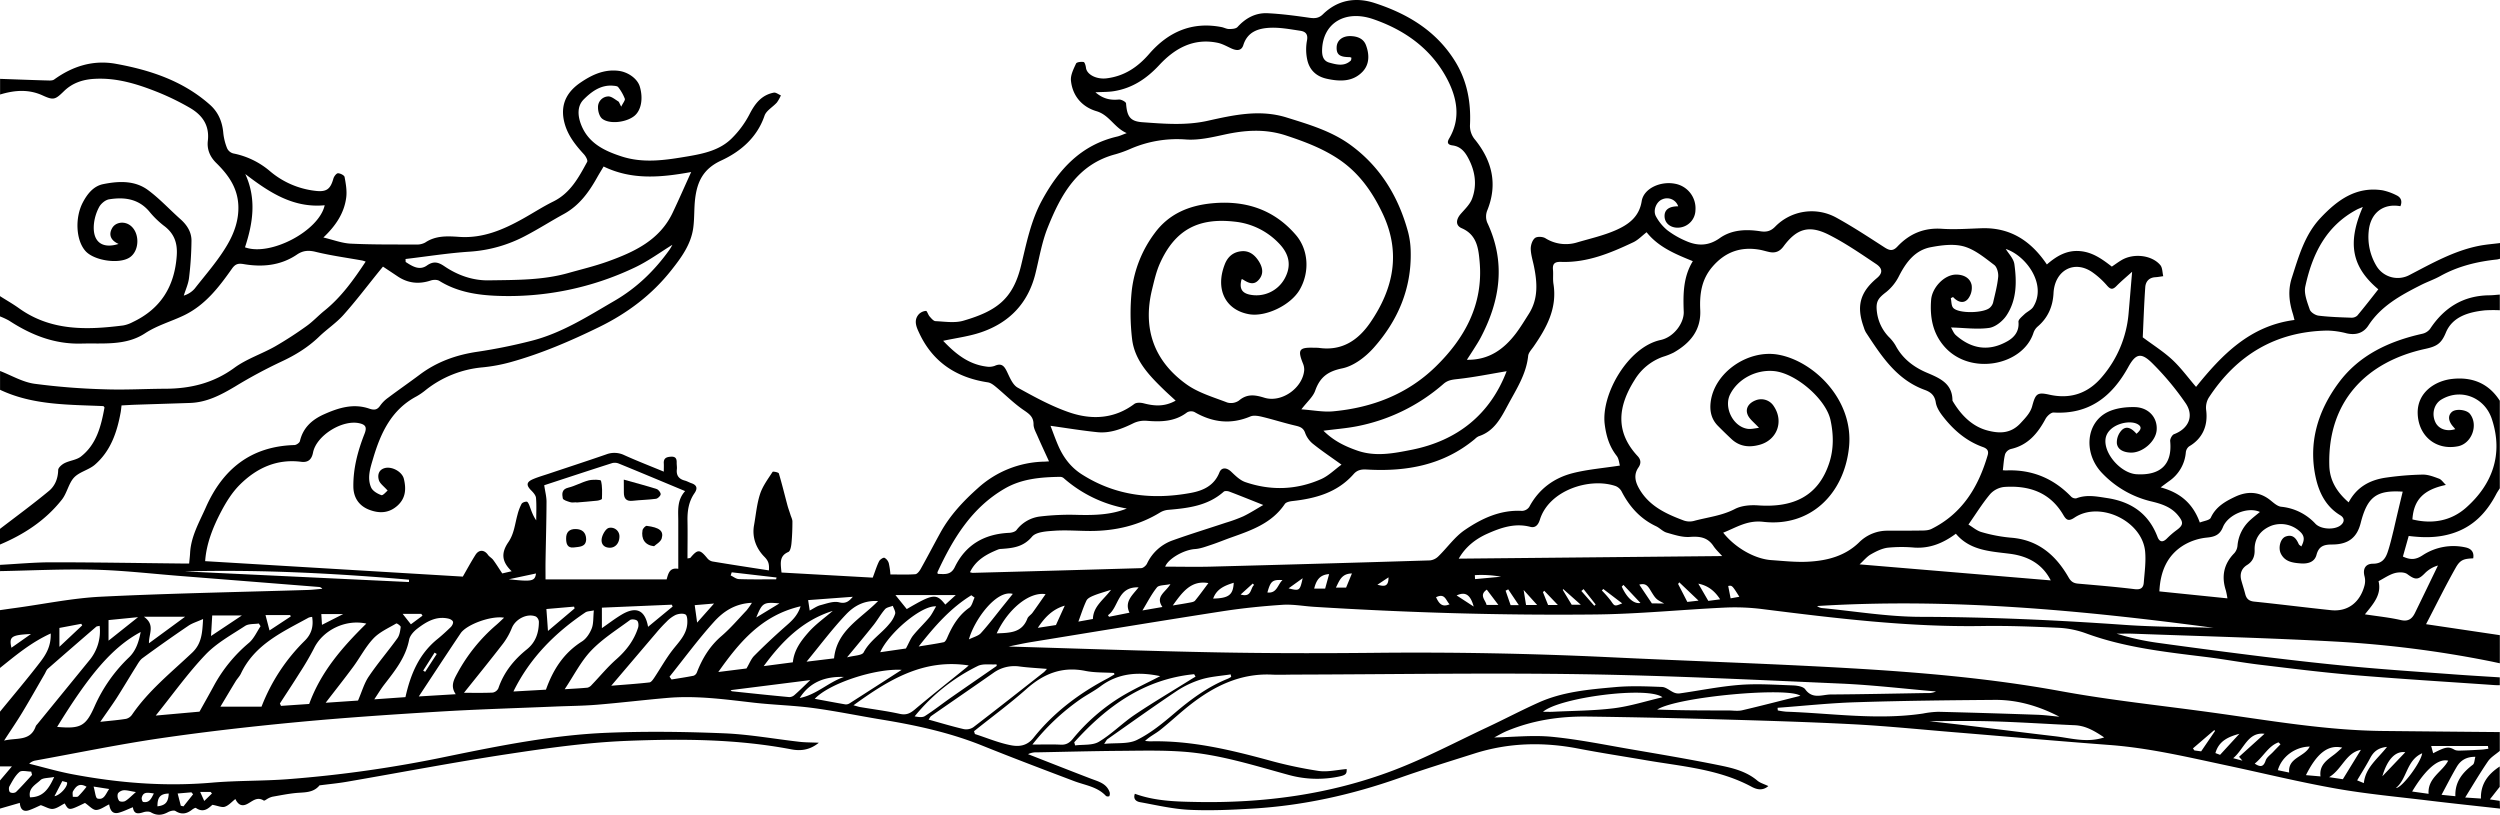 <svg id="разделитель" xmlns="http://www.w3.org/2000/svg" viewBox="0 0 1595.55 519.96"><title>divider1</title><path d="M1595.55,516.06c-15.17-1.7-30.35-3.29-45.5-5.12-19.75-2.39-39.61-4.2-59.18-7.66-23.15-4.09-46-9.71-69-14.61-25-5.31-49.8-11.27-75.39-13.2-33.07-2.48-66.11-5.42-99.16-8.13-21.66-1.78-43.3-4-65-5.12-29.51-1.53-59.06-2.36-88.6-3.21q-40.35-1.15-80.71-1.68c-17.55-.23-34.72,2.35-51.07,9.12-3,1.23-5.79,2.93-8.28,4.21,12.23-.23,24.66-1.6,36.84-.42,17,1.66,33.75,5.12,50.58,8,18.64,3.2,37.3,6.34,55.82,10.1,8.7,1.76,17.51,3.81,24.68,9.87,1.81,1.52,4.34,2.19,7,3.48-3.72,3.25-7.58,2.1-10.63.46-21-11.31-44.37-13-67.2-16.91-14.54-2.5-29.14-4.72-43.63-7.51-22.27-4.28-44.25-3.75-65.93,3.12-16.1,5.1-32.25,10.08-48.17,15.7-30.25,10.66-61.25,17.59-93.27,19.49-13.58.81-27.25,1.44-40.81.79-10.5-.51-20.92-3-31.33-4.87-2.69-.48-4.48-2.14-3.31-5.37,12.59,4.62,25.79,5,38.77,5.23,43.2.89,85.62-4.74,126.12-20.12,20.56-7.81,40.14-18.22,60.1-27.58,10.94-5.13,21.64-10.79,32.67-15.73,15.55-7,32.38-8.38,49-9.88,9.86-.88,19.86-.48,29.77-.08,2.6.11,5.06,2.47,7.67,3.59a7.15,7.15,0,0,0,3.65.52c12.8-1.82,25.55-4.45,38.41-5.44,11.2-.86,22.54-.06,33.8.34,2.72.1,6.59.68,7.88,2.5,4.68,6.55,10.85,3.32,16.38,3.29,20.42-.13,40.85-.59,61.27-.92a12.1,12.1,0,0,0,5.83-1c-20-1.7-40-4.09-60-5-55.11-2.41-110.23-5.13-165.36-6-61.13-.94-122.29.07-183.43.23-5.15,0-10.31.26-15.45,0-19.89-.82-36.45,7.35-51.6,19.14-6.67,5.2-12.83,11.07-19.47,16.33-3,2.37-6.55,4-9.52,6.88,1.25.09,2.5.28,3.75.25,25.54-.55,50,5.25,74.46,11.87a273.65,273.65,0,0,0,32.47,7c5.84.85,12-.71,18-1.18.11,2.94-.4,3.83-4.74,4.74a68.24,68.24,0,0,1-32.09-.95c-22.26-6.06-44.32-13.2-67.46-14.88-13.55-1-27.21-.63-40.82-.52-17.42.13-34.84.62-52.25.94a12.07,12.07,0,0,0-6,1.16c13.36,5.22,26.69,10.5,40.08,15.63,4.81,1.84,10,3,12,8.63a3.78,3.78,0,0,1-.2,2.56,2.45,2.45,0,0,1-2.1-.11c-5.52-6-13.41-6.85-20.47-9.55C666,491.12,646.4,483.72,627,475.9c-20.78-8.37-42.45-13.07-64.44-16.67-14.57-2.39-29.06-5.41-43.69-7.37-12.48-1.67-25.14-1.95-37.67-3.38-18.32-2.1-36.61-4.66-55.11-3.07-15,1.29-30,3.12-45.08,4.36-8.93.74-17.91.78-26.87,1.16-24.74,1.05-49.49,1.75-74.19,3.26-30.34,1.85-60.68,3.88-90.93,6.75C160,463.7,130.9,467,102,471.23c-26.57,3.9-52.92,9.36-79.36,14.15a7.34,7.34,0,0,0-4,2.05c9.12,2.25,18.15,4.92,27.36,6.67,29.48,5.59,59.14,8,89.2,5.41,16-1.39,32.2-1,48.25-2.2a791.6,791.6,0,0,0,102-14.53c33.83-6.94,67.78-13.75,102.37-15.12,24.71-1,49.52-.66,74.24.35,16.19.66,32.28,3.63,48.42,5.45,3.54.4,7.13.35,12.12.57-6.1,5-12.18,5.24-17.54,4.22-34.71-6.63-69.81-6.8-104.78-5.42-25.45,1-50.89,4.6-76.12,8.43-34.44,5.22-68.67,11.8-103,17.71-5.54.95-11.16,1.48-16.74,2.2-.17,0-.41,0-.49.06-4.06,5-9.88,4.35-15.41,4.91-4.87.5-9.69,1.48-14.52,2.32a11.35,11.35,0,0,0-2.67,1c-1,.47-2.48,1.77-3,1.46-4.56-2.84-7.5.83-11,2.41s-5.63-.27-7.11-3.38c-2.27,1.75-4.23,4.09-6.71,4.92-1.92.64-4.47-.6-7.94-1.22-2.21,1.83-5.44,5.54-10.53,2-.4-.27-1.79.58-2.53,1.15-3.35,2.59-6.61,3.31-10.52.81-1-.67-3.42,0-4.82.75-3.69,2-7.07,2.3-10.84.1-1.24-.72-3.36-.55-4.85-.07-3.3,1.06-6,1.43-6.68-3.2-3.26,1.29-6.07,2.73-9,3.51-4.2,1.09-5.54-1.83-6.14-5.33-2.86,1.32-5.59,3.51-8.36,3.57-2.13,0-4.3-2.62-7.07-4.49-10.27,5-10.27,5-12.94.32-2.49,1.24-4.9,3.18-7.5,3.49-2.22.26-4.66-1.36-7.74-2.39-1.86.81-4.64,2.24-7.56,3.24-4.08,1.39-5.62-1.26-5.84-4.7L0,516.06V498.11c2.27-2.67,4.54-5.34,7.62-9H0v-34.9c8.52-10.44,17.26-20.72,25.47-31.41,3.73-4.86,7.18-10.24,6.9-18.5-12.76,5.82-22.45,14.09-32.37,22v-36.9c3.44-.49,6.88-1,10.33-1.46,18.07-2.47,36.09-6.24,54.25-7.12,44-2.15,88-2.94,132-4.3,3-.1,6.06-.48,9.1-.72a2.93,2.93,0,0,0-2.41-1.21q-44.2-3.51-88.39-7c-18.21-1.43-36.39-3.57-54.62-4-20.06-.51-40.16.54-60.24.91v-4c10.94-.57,21.88-1.63,32.82-1.63,27.58,0,55.17.48,82.75.77h5.13c.25-2.75.5-4.73.6-6.71.56-10.63,5.86-19.65,10-29,10.83-24.56,28.85-39.08,56.55-39.89,1.25,0,3.28-1.42,3.54-2.51,2-8.58,7.71-13.68,15.34-17.1,9.24-4.14,18.74-7.11,28.83-3.66,3.25,1.11,5.17.91,7.13-2a21.35,21.35,0,0,1,4.93-4.88c6.65-5,13.48-9.71,20.12-14.69,11-8.28,23.44-12.74,37.08-14.72a342.59,342.59,0,0,0,34.13-6.91c19.43-4.88,36.11-15.65,53.21-25.58,14.25-8.27,25.64-19.36,35.12-32.62a27,27,0,0,0,1.82-3.13c-7.61,4.66-15.4,10.43-24,14.49a187.24,187.24,0,0,1-87.47,18.09c-13-.46-25.79-2.45-37.24-9.55-1.38-.86-3.83-.8-5.49-.25-7.63,2.54-14.69,1.77-21.35-2.78-3-2-6-4-9.15-6.09l-2.54,3.1c-7.51,9.28-14.72,18.83-22.66,27.72-4.61,5.17-10.58,9.09-15.59,13.92-7.17,6.9-15.37,11.9-24.4,16.06a312.19,312.19,0,0,0-29.26,15.77c-9,5.36-18,10.09-28.66,10.45-11.62.4-23.24.74-34.86,1.13-2.92.1-5.84.3-8.88.45-.23,1.87-.33,3.19-.57,4.47-2.31,12.66-6.37,24.61-16.38,33.31-3.9,3.4-9.91,4.57-13.36,8.25s-4.51,10-7.8,14.14C29.05,332.1,15.37,341.06,0,347.53v-10c10.46-8,21.12-15.83,31.28-24.25,3.8-3.15,5.75-7.87,5.85-13.28,0-1.53,2.33-3.54,4.06-4.41,3.32-1.68,7.57-2,10.39-4.16,10.07-7.83,12.93-19.47,15.1-31.29,0-.22-.34-.52-.65-.95-22.31-1-45-.47-66-10.42v-12c7.22,2.81,14.24,7,21.71,8.12a426.74,426.74,0,0,0,45.08,3.57c12.93.47,25.9-.31,38.85-.36,16-.07,30.6-3.61,43.92-13.36,7.77-5.69,17.39-8.81,25.89-13.6a238,238,0,0,0,20.32-13.16c4-2.87,7.43-6.62,11.31-9.74,10.74-8.65,18.57-19.67,26.27-31.28a18.85,18.85,0,0,0-2.11-.68c-9.94-1.8-20-3.14-29.78-5.54-4.62-1.14-8.16-.87-12,1.75-10.36,7-22,8.11-33.93,6.07-3.77-.64-5.49,0-7.65,3.1-8.25,11.69-16.92,23-30.34,29.53-8.24,4-17.14,6.38-25,11.53-12.35,8.09-26.74,6.18-40.67,6.56-17.25.46-32.14-5.53-46.19-14.7A48.33,48.33,0,0,0,0,201.93V189c4,2.56,8.21,4.93,12.09,7.71,20.38,14.62,43.27,13.95,66.52,11a21.07,21.07,0,0,0,6.09-2.14c17.93-8.49,26.76-22.82,28.11-42.49.57-8.3-1.79-14.37-8.52-19.24a58,58,0,0,1-9.19-9.08c-6.93-8-15.95-9.08-25.47-7.55-2.4.39-5.22,2.75-6.4,5a29.29,29.29,0,0,0-3.33,11.25c-.82,10.93,5.37,15.52,15.77,12.23-5-2.23-6.5-5.88-4.11-10.08,2-3.6,7.12-4.59,11-2.14,6.84,4.38,6.8,16.78-.07,21S60,166.3,54.58,160.24c-6.12-6.8-6.87-21.19-1.74-31,2.89-5.52,6.83-10.43,12.9-11.7,9.85-2,20.22-2.54,28.78,3.81,7.42,5.49,13.76,12.42,20.69,18.57,4.2,3.73,7.06,8.27,7,13.79a213.17,213.17,0,0,1-1.57,23.68c-.46,3.84-2.2,7.52-3.35,11.27a14.94,14.94,0,0,0,6.94-4.43c7.25-9.25,15.15-18.17,21-28.26,4.29-7.38,7.34-15.84,6.87-25.11-.58-11.41-6.68-19.59-14.24-27-4-4-5.82-8.68-5.22-13.92C133.84,79.85,129,73.31,121,68.72a161.8,161.8,0,0,0-19.61-9.62c-13.29-5.35-26.88-9.7-41.56-8.75-7.21.46-13.72,2.69-18.93,7.76-5.71,5.56-6.69,6-13.73,2.78-9-4.1-18-3.34-27.12-.56v-10c9.72.34,19.44.72,29.16,1,1.8,0,4.09.33,5.36-.59,11.87-8.57,25-12.64,39.44-10,22,4,42.83,10.89,60,26.14,5.34,4.76,7.87,10.84,8.5,18A35.64,35.64,0,0,0,145,94.75a6,6,0,0,0,3.86,3.17,51.26,51.26,0,0,1,23.51,11.39,54.08,54.08,0,0,0,28.34,12.42c7.48,1,10.1-.72,12.08-7.78.38-1.36,1.89-3.34,2.92-3.37,1.44,0,4,1.28,4.21,2.37.8,4.29,1.6,8.82,1.05,13.09-1.28,10-6.74,18.12-14.58,25.53,6.29,1.48,11.83,3.66,17.46,3.93,13.9.67,27.84.52,41.76.56a10.9,10.9,0,0,0,5.78-1.28c6.74-4.52,14.2-4.12,21.66-3.6,15.14,1.06,28.28-4.63,41-11.78,6.38-3.57,12.53-7.57,19.07-10.79,10.92-5.37,16.22-15.38,21.62-25.3.53-1-.89-3.52-2-4.77-6-6.55-11.31-13.26-13-22.45-1.88-10.5,2.75-17.92,10.71-23.36,7.14-4.88,15-8.64,24.22-7.54,6.18.73,12.15,5,13.67,10.07,2.33,7.8.81,15.5-3.75,18.93-5.25,4-15.66,5.19-20.25,1.58-1.76-1.38-2.72-4.77-2.68-7.23a6.78,6.78,0,0,1,6.49-7c2.11-.09,4.36,1.93,6.44,3.17.57.35.77,1.32,1.89,3.36,1.13-2.39,2.64-4.06,2.28-5.08a29,29,0,0,0-4.2-7.36c-.54-.73-2.14-.83-3.28-.93-7.88-.67-13.8,3.81-18.73,8.74-4.4,4.4-3.83,10.75-1.55,16.43,4.68,11.64,14.8,16.43,25.81,20,14.15,4.56,28.25,2.27,42.41-.12C449.4,98,459.43,95.8,466.94,88.38a61,61,0,0,0,11.34-15.32c3.52-6.9,7.68-12.4,15.56-13.93,1.35-.26,3,1.13,4.54,1.75a24.07,24.07,0,0,1-2.55,4.53c-2.58,2.91-6.77,5.14-7.9,8.46-4.8,14.07-15.51,23-27.74,28.63-11.36,5.26-15.18,13.42-16.52,24.19-.76,6.17-.39,12.47-1.21,18.63-1.41,10.61-7.6,19.05-14,27.12-12.43,15.73-28,27.45-46.1,36.3s-36.75,16.88-56.29,22.33A105.82,105.82,0,0,1,308,234.45a68.08,68.08,0,0,0-36.08,14.3,42,42,0,0,1-6.14,4.25c-16,8.5-22.85,23.36-27.66,39.65-1.8,6.08-3.93,12.33-1.27,18.46,1,2.23,4,4,6.55,4.9,1,.36,3.08-2.2,4-2.91-2.45-2.79-4.91-4.44-5.58-6.63-.93-3-.33-6.49,3.54-7.67,4.6-1.39,11.28,2.18,12.4,6.83,1.49,6.22,1.29,12.16-4,17-5.5,5-11.72,5.16-18.11,2.71s-10-7.55-10.13-14.59c-.17-11.81,2.86-23.06,7.13-33.91,1.65-4.19.67-5.81-3.29-6.71-10.88-2.46-27.47,7.83-29.58,18.71-.88,4.53-3.24,6.43-7.55,5.89-15.62-2-28.48,4-39.16,14.61-4.83,4.8-8.65,10.91-11.86,17-5.34,10.12-9.54,20.79-10.28,31.8L295.38,368c2.4-4.16,5.07-9.1,8.05-13.84,2.24-3.56,5.66-3.38,8-.05.85,1.22,2.38,2,3.28,3.17,1.88,2.53,3.54,5.23,5.84,8.69l6-1.4c-6-5.74-7.13-11.22-2.14-18.5,3.78-5.52,4.19-11.64,5.87-17.58a31.62,31.62,0,0,1,2.58-6.88c.48-.88,2.22-1.5,3.34-1.43.65.05,1.37,1.63,1.75,2.64,1.16,3.14,2.18,6.33,4.28,9.28,0-4.77.27-9.57-.14-14.3-.14-1.67-1.7-3.43-3-4.74-3.36-3.35-3.21-5.41,1.14-7.27,3.19-1.36,6.56-2.32,9.86-3.42,12.25-4.11,24.54-8.11,36.75-12.34a14.54,14.54,0,0,1,11.49.41c8.13,3.69,16.46,6.91,25.32,10.57,0-2.11.08-3.68,0-5.22-.23-3.41,1.74-4.17,4.64-4.32,3.05-.16,3.68,1.44,3.58,4,0,1.32.27,2.68.12,4-.46,4,1.28,6.25,5.07,7.25,1.43.37,2.74,1.18,4.15,1.65,3.66,1.24,4.13,3.38,2,6.43-3.66,5.29-4.56,11.25-4.44,17.54.15,7.92,0,15.85,0,24.08,1.05-.23,1.65-.18,1.87-.44,4.69-5.58,6-5.51,10.81.35a5.84,5.84,0,0,0,3.2,2c11.88,2,23.79,3.79,36.09,5.71.28-4.18-.3-6.06-3-8.79-5.07-5.2-7.91-12.23-6.49-20.07,1.19-6.64,1.76-13.5,3.83-19.86,1.64-5.06,5.05-9.59,8-14.16.27-.41,3.79.26,4,1,2,6.71,3.67,13.56,5.48,20.35.57,2.11,1.37,4.16,2,6.25.44,1.36,1.19,2.74,1.18,4.1,0,4.61-.16,9.23-.6,13.82-.19,2-.73,5.05-2,5.6-5.81,2.52-5,7-4.36,13.12L557,368.66c1.68-4.46,2.61-7.6,4.07-10.47.56-1.11,2.66-2.5,3.43-2.19a5.83,5.83,0,0,1,2.77,3.57,47.16,47.16,0,0,1,1,7.06c5.64,0,10.78.23,15.88-.16,1.26-.09,2.7-2,3.48-3.41,4.29-7.66,8.34-15.46,12.58-23.15,6.11-11.06,14.67-20.17,24-28.47a64.94,64.94,0,0,1,41.65-16.8c1.16,0,2.31-.12,3.64-.19-2.57-5.63-5.12-11.08-7.53-16.59-1-2.27-2.35-4.69-2.34-7,0-5-2.93-6.81-6.56-9.31-6.21-4.28-11.6-9.75-17.43-14.59-1.51-1.25-3.31-2.65-5.13-2.93-20-3-35.05-12.77-43.75-31.27-1.74-3.71-3.92-8.15-.39-12.17a7.17,7.17,0,0,1,4.62-2.17c.69,0,1.34,2.47,2.31,3.55s2.48,3,3.81,3c5.91.27,12.24,1.32,17.72-.28,21.1-6.16,31.63-13.71,36.83-35.17,3.43-14.13,6.2-28.53,13.32-41.6C675.77,108,690,92.46,713.1,87.13c1.58-.37,3.07-1.11,6-2.17-8.09-3.57-11-11.53-19.33-14-9.11-2.7-15.29-9.69-16.27-19.53-.34-3.51,1.67-7.42,3.25-10.85.44-1,3.25-1.25,4.84-1,.68.11,1.34,2.32,1.49,3.64.52,4.41,6.75,7.54,13.11,6.78,11.34-1.37,19.89-7.11,27.28-15.65,12.14-14,27.33-20.74,46.17-17.06,1.62.32,3.19,1.24,4.78,1.23,1.83,0,4.33-.13,5.38-1.28C795,11.52,801.35,8.08,809,8.44c8.92.43,17.83,1.63,26.69,2.9,3.39.49,6,.34,8.58-2.18C853.81-.18,865.38-2,877.52,2c20.83,6.8,39,17.64,51,36.88,7.78,12.46,10.32,26.14,9.67,40.52a13.58,13.58,0,0,0,3.32,9.88c10.86,13.55,14.45,28.44,7.64,45.14a10.46,10.46,0,0,0,0,7.57c12,25.33,8.39,49.66-4.16,73.52-1.32,2.5-2.87,4.86-4.37,7.26-1.38,2.21-2.83,4.38-4.42,6.84,14,.28,23.6-6.71,31.32-16.87,3-4,5.57-8.25,8.24-12.46,6.07-9.57,5.38-19.88,3.24-30.35-.76-3.73-2-7.47-2.05-11.23,0-2.32,1-5.44,2.7-6.78,1.38-1.1,4.94-.92,6.66.13a24.58,24.58,0,0,0,20.59,2.56c8.1-2.37,16.44-4.26,24.12-7.61,8-3.51,15.09-8.29,16.74-18.61,1.3-8.12,11.92-12.94,21.3-11.12a15.93,15.93,0,0,1,13,17,11.38,11.38,0,0,1-9.79,10.93c-5.23.74-9.55-2.17-9.89-6.68s2.64-6.86,8.67-6.85a7.47,7.47,0,0,0-10.15-4.45c-3.77,1.47-6.16,7.11-4,10.94a30.11,30.11,0,0,0,7.19,8.76,55.25,55.25,0,0,0,12,6.91c7.39,3.25,14.34,3.23,21.51-1.87,7.63-5.42,16.9-5.76,25.93-4.35,3.89.61,6.59-.1,9.34-2.87a32.56,32.56,0,0,1,39-5.9c10.6,5.83,20.74,12.51,30.92,19.08,3.12,2,5.3,2.49,8.1-.49,7.67-8.19,16.95-12.2,28.5-11.41,8.37.56,16.83-.07,25.24-.35,18.38-.61,31.62,8.08,41.73,23.12,6.08-5.29,12.55-9.21,21-8.54,8.12.65,14.24,5.08,20.46,9.91,2.08-1.4,4.06-2.88,6.17-4.13,7.66-4.57,19.35-3.28,24.76,3.16,1.42,1.69,1.29,4.68,1.88,7.08-1.69.23-3.37.56-5.07.66-4.06.23-6.16,2.83-6.41,6.36-.77,11.06-1.14,22.15-1.6,32,6.51,4.85,13.1,9,18.67,14.13s10.06,11.37,15.35,17.5c16.43-20.41,34.45-39.07,62.82-42.7-.48-1.83-.71-2.91-1.05-4-2.4-7.58-3.21-15-.65-22.92,4.39-13.63,8.19-27.46,18.35-38.24,10.72-11.37,22.69-20.23,39.6-17.59a35.68,35.68,0,0,1,8.79,3.14c3,1.39,3.87,3.86,2.55,7-11-2-19.13,4.33-20.22,15.89a35.92,35.92,0,0,0,5.07,22.45,15.85,15.85,0,0,0,21,5.54c14.29-7.43,28.35-15.44,44.4-18.61,4.39-.86,8.88-1.18,13.33-1.76v10a14.57,14.57,0,0,1-1.92.48c-12.65,1.34-24.8,4.27-36.05,10.5-4,2.24-8.48,3.76-12.61,5.86-12.76,6.48-25.29,13.25-33.43,25.77-3.18,4.9-8.06,6.32-13.93,5a52.71,52.71,0,0,0-12.24-1.75c-33,.56-58,15.62-75.82,43a12.46,12.46,0,0,0-1.54,7.77c1.3,10.08-2.44,18.23-10.89,23.14a5.55,5.55,0,0,0-2.09,3.81A24.68,24.68,0,0,1,1384.46,307c-1.67,1.2-3.31,2.44-5.49,4.05,12.2,3.3,20.49,10,25,22.44,2.56-1.05,6.24-1.4,7-3.09,3.21-7,9.27-10.4,15.52-13.36,7.68-3.63,15.38-3.46,22.44,2.17,2.15,1.72,4.59,4,7.08,4.22a34.18,34.18,0,0,1,21.75,10.85c3.47,3.6,11.86,4,15.79,1.19,2.91-2.11,3-4.89,0-6.65-8.91-5.37-13.33-14.07-15.48-23.49-5.11-22.51,1.2-43.06,14.49-61,13.09-17.71,32.18-26.57,53.34-31.3a8.67,8.67,0,0,0,5-3.1c8.94-13.56,21.12-21.22,37.62-21.46,2.3,0,4.61-.3,6.91-.46v10a90.4,90.4,0,0,0-9.46.05c-10.42,1.09-20.77,4-25,14.28-2.85,6.9-5.73,8.72-13.1,10.32-37.67,8.19-62.46,33.61-61.25,74.62.28,9.4,4.83,16.85,12.34,23.33,5.29-10,13.83-14.37,23.93-15.8a189,189,0,0,1,23.27-1.91c3.49-.07,7.11,1.35,10.49,2.6,1.54.57,2.63,2.36,4.37,4-14.31,3-20.56,9.53-21.37,22,12.72,3.13,24.74,1,34.37-7.6,16.43-14.61,23.86-33.74,16.31-56.52-4.58-13.82-19.75-19.79-32.15-12.41-4.69,2.79-6.39,9.09-3.9,14.43,2,4.36,7.25,6.27,12.72,4.48-.46-.55-.84-1-1.25-1.49-3.27-3.61-3.59-7.22-.84-9.55,2.57-2.16,9.32-1.39,11.45,1.31,5.57,7.05,1.14,19-7.7,20.69-14,2.73-25.06-6.56-25.63-20.61-.56-13.73,11.11-21.23,22.09-22.4,12.71-1.37,23.2,2.81,30.31,13.95v55.85c-.76,1.23-1.6,2.41-2.27,3.69-6.22,11.92-14.84,21-28.14,25.13-9.11,2.86-18.22,2.8-27.74,1.61-1.27,4.54-2.5,8.9-3.7,13.15,4.8,2.18,8.1,2.16,12.67-.87a35.74,35.74,0,0,1,27.2-5c3.57.72,5.74,2.9,5,7-5.85.27-8.22.8-11.1,5.88-6.57,11.58-12.41,23.56-19,36.15l47.09,7v17.95c-2.58-.54-5.16-1.12-7.75-1.62a703.07,703.07,0,0,0-96.26-12.19c-43.29-2.38-86.65-3.46-130-5.07-3.5-.13-7,0-10.51,0a162.84,162.84,0,0,0,26.69,5.89q33.77,4.68,67.6,8.86c19.43,2.36,38.89,4.58,58.39,6.37,20.82,1.92,41.7,3.3,62.56,4.84,9.74.73,19.5,1.28,29.26,1.91v5c-1.16,0-2.33,0-3.49-.08-29.65-2.07-59.33-3.86-89-6.33-20.16-1.69-40.27-4.21-60.37-6.63-11.52-1.38-23-3.53-34.48-4.95-26-3.22-52.07-6-76.93-15.17a59.22,59.22,0,0,0-17.47-3.48c-16.25-.77-32.55-1.39-48.82-1.13-47,.74-93.42-4.94-139.87-10.78a139.71,139.71,0,0,0-23.84-1c-27.68,1.3-55.34,4.12-83,4.41-59.82.63-119.62-1.17-179.35-4.88-6.78-.42-13.61-1.73-20.33-1.29-12.92.86-25.85,2.18-38.64,4.17-40.71,6.33-81.37,13.05-122,19.66-4.66.76-9.26,1.82-14.17,2.79,44.45,1.29,88.46,2.89,132.48,3.72,33.88.64,67.79.64,101.68.3q73.8-.75,147.51,2.71c51.77,2.51,103.59,4.12,155.33,7.12,45.06,2.62,90,6.47,134.56,14.63,31.64,5.8,63.73,9.12,95.62,13.52,36.49,5,72.83,11.5,109.83,11.9q37.37.39,74.75.71v12c-2.58,2.22-5.75,4-7.61,6.75-5,7.32-9.52,15-14.49,23l10.06.67c-.25-9.55,4.76-15.72,12-20.47v13c-2,2.48-3.91,5-6.31,8l6.31.94ZM792.4,178.25c-1.51,5.61,0,8.56,4.86,9.71a20.6,20.6,0,0,0,22.54-10c4.47-8,3.37-15.5-3.56-22.65a45.35,45.35,0,0,0-28.46-13.87c-23.2-2.6-38,5.42-47.52,26.71-2.34,5.24-3.62,11-5,16.62-6.07,24.95,1.21,45.57,21.89,60.45,7.59,5.47,17.21,8.24,26.13,11.68a8.83,8.83,0,0,0,7.46-1.27c5.22-4.43,10.25-3.64,16.18-1.8,11,3.41,24.49-6.17,25.45-17.55a9.93,9.93,0,0,0-.82-4.34c-3.51-8.79-2.43-10.33,7.23-10a29.77,29.77,0,0,1,3,.09c14.68,2.1,25.05-4.87,32.85-16.28,14.82-21.69,19.58-44.6,7.79-69.48-6.68-14.08-15.32-26.3-28.53-35C843.7,94.56,832.57,90.37,821,86.54c-13.46-4.47-26.32-3.54-39.67-.62-8.05,1.76-16.46,3.7-24.52,3.1a74.57,74.57,0,0,0-35,5.83A76.07,76.07,0,0,1,712,98.43c-24.47,6.44-35,26-43.41,47-3.71,9.33-5.35,19.51-7.8,29.33-4.7,18.82-16.6,31.15-34.64,37.31-7.69,2.63-15.93,3.64-24.21,5.44,7.53,7.91,15.85,14.94,27.55,16.44a10.58,10.58,0,0,0,5.38-.46c4.46-2,6.14.23,7.9,3.92s3.6,8.25,6.75,10c10.84,6,21.89,12.08,33.59,16,14,4.63,28.21,3.89,40.84-5.6,1.34-1,4-.9,5.89-.42,6.73,1.75,13.24,2.37,20.49-1.69-2.79-2.59-5.12-4.65-7.35-6.81-9.5-9.21-18.88-18.84-20.47-32.61a139.23,139.23,0,0,1-.17-31.08,75.79,75.79,0,0,1,14.69-36.52c9-12.2,21.74-17.48,36.36-18.91,21.15-2.06,39.5,3.73,53.64,20.17,8.16,9.49,8.94,23.79,2.43,35-5.73,9.86-21.75,17.55-32.46,15.57-15.1-2.78-21.49-16.11-15.31-31.85,1.95-5,5.58-7.89,10.79-8.33,5-.43,8.49,2.53,11,6.55,2.3,3.75,3.22,7.79,0,11.56-3.3,3.93-6.77,2.12-10.17,0C793.11,178.17,792.72,178.27,792.4,178.25Zm330.23,94.82c-3-3.4-6.24-5.62-7.34-8.63-1.48-4,1-7.3,5.11-8.91a9.51,9.51,0,0,1,11.74,3.83c6.39,9.61,2.08,21.37-9,24.48-6.64,1.87-12.85,1.27-18.11-3.66q-4.37-4.1-8.57-8.34c-4.17-4.21-5.37-9.34-4.69-15.11,2.23-18.91,23.67-33.71,42.93-30.41,22.59,3.88,48.54,28.74,45.37,59.14-3.14,30.05-24.85,51-54.71,47.58-10.29-1.18-17.23,3.65-25.58,6.92,7.47,9.53,20.1,16.77,30.66,17.51,8,.55,16,1.46,23.89,1,11.88-.65,23.26-3.61,32.18-12.31a25.44,25.44,0,0,1,18.4-7.46c7.14,0,14.29,0,21.43-.1,2.12,0,4.48-.11,6.31-1,19.71-9.76,30-26.78,35.93-47.1.8-2.75-.3-4.19-3-5.17-10.84-3.85-19.15-11.16-26-20.14-1.86-2.44-3.67-5.4-4.12-8.33-.7-4.5-3.11-6.58-7-8-18.07-6.54-27.75-21.72-37.6-36.71a14.67,14.67,0,0,1-1.33-3.21c-4.88-13.47-2.49-22.39,8.39-31.49,3.6-3,3.82-6-.47-8.91-9.9-6.62-19.77-13.46-30.38-18.79-12.6-6.33-20.48-3.77-28.83,7.55-2.43,3.28-5.27,4.33-9,3.55-1.95-.41-3.85-1-5.8-1.4-12.31-2.26-22.41,1.26-30.65,10.93-6.92,8.12-8.13,17.45-7.66,27.49.6,12.85-6.43,21.11-16.88,27.1a42.05,42.05,0,0,1-6.92,2.74,34.64,34.64,0,0,0-18.11,14.82c-10.58,16.75-12.58,33,2,48.62,2.08,2.24,2.25,4.63.46,7.22-3.17,4.6-2.06,9.11.48,13.54,6.39,11.16,17.26,16.11,28.55,20.32a11.07,11.07,0,0,0,6.4.23c8.73-2.37,17.79-3.27,26.11-7.6,4.21-2.19,9.87-2.66,14.77-2.32,22.44,1.58,38.41-5.77,45.41-26.89,3-9,2.86-18.37.86-27.57-2.93-13.51-22.43-30.11-36.27-31.27-11.47-1-22.91,5.16-27.79,14.88-4.13,8.21,1.7,20.33,10.82,21.94C1117.43,274.1,1120.18,273.29,1122.63,273.07Zm-71.74-124.85c-2.92,2.25-5.39,4.92-8.43,6.37-14.59,6.9-29.46,13.13-46.08,12.55-3.84-.14-5.63.92-5.24,5,.28,3-.17,6,.3,9,2.51,15.55-4.32,28-12.71,40.1-1.31,1.88-3.22,3.84-3.43,5.91-1.21,11.66-7.49,21.18-12.8,31.06-4.45,8.28-8.71,16.94-18.71,20.19a8.12,8.12,0,0,0-2.42,1.73c-20.12,16.78-43.81,21-69.06,19.53-3.42-.2-6.07.26-8.39,2.9-10.36,11.78-24.24,15.6-39.11,17.23-1.69.19-4,.68-4.82,1.87-8.3,12.34-21.39,16.82-34.43,21.44-4.22,1.5-8.35,3.23-12.59,4.63-3.38,1.11-6.84,2.46-10.32,2.69-7.21.48-17.16,6.23-19,11.23,9.41,0,19,.22,28.6,0q70.26-1.83,140.5-4a9.13,9.13,0,0,0,5.35-2.69c5.65-5.51,10.33-12.32,16.72-16.68,10.83-7.4,22.73-13,36.6-12.22a5.9,5.9,0,0,0,4.58-2.53c6.1-11.44,15.75-18.52,27.93-21.6,9.36-2.36,19.12-3.13,29.93-4.8-.48-1.53-.63-4.37-2.06-6.19-4.72-6-6.71-12.76-7.64-20.17-2.38-19.13,14.93-49.36,35.68-53.78,8.48-1.81,15-10.87,14.76-18-.44-11.19-.38-22.23,5.8-32.31C1069.21,162.14,1058.44,157.71,1050.89,148.22ZM862.54,36.87a4,4,0,0,0-1.09-.41c-6.41,0-8.52-1.61-8.38-6.28.13-4.39,3.71-7.31,9-7.14,4.24.14,8.12,1.57,9.7,5.75,2.23,5.88,2.36,12.2-2.12,16.93-6.27,6.6-14.51,6.37-22.81,4.56-6.92-1.5-11.28-5.78-12.61-12.53a31.24,31.24,0,0,1-.1-11.84c.82-4.14-1-5.79-4.24-6.27-6.38-.95-12.86-2.2-19.24-1.92-7.42.34-14.42,2.43-17.13,11.05-1.26,4-4.56,3.57-7.82,2.06-2.83-1.31-5.66-2.92-8.66-3.53-15.35-3.14-27.27,3.56-37.2,14.25-8.09,8.7-17.34,14.85-29.16,16.67-3.49.54-7.08.44-11.55.68,4.88,4.22,9.57,5.14,14.93,4.62,1.51-.15,4.54,1.48,4.61,2.47.62,8.1,2.4,11.41,10.25,12,13.85,1,27.79,2.21,41.64-.85C787.32,73.41,804,69.63,821.18,75c14.3,4.45,28.75,8.7,40.92,17.64C881,106.48,892.54,125.55,898.64,148a52.9,52.9,0,0,1,1.69,12.28c.66,23.8-8.16,44.3-23.62,61.69-5.21,5.85-12.71,11.61-20.05,13.12-9.34,1.92-14.25,5.7-17.29,14.28-1.41,3.95-5.14,7.08-8.82,11.88,7.56.53,14,1.85,20.25,1.27,24.82-2.29,47.34-10.88,65.36-28.42,18.64-18.14,30.57-39.79,28.18-66.92-.75-8.46-1.65-17.3-11.46-21.53-4-1.72-3.72-5.52-.62-9.11,2.68-3.08,5.92-6.13,7.28-9.8,3.19-8.63,2-17.26-2.29-25.47-2.23-4.32-5-7.79-10.24-8.47-2.69-.35-3.82-1.55-2.13-4.4,7.77-13.09,4.83-26.53-1.52-38.43-10.1-18.9-26.83-30.85-47-37.77-17.79-6.09-32,2.49-32.57,19.46-.12,3.82.63,7.23,4.68,8.33,4.6,1.26,9.44,2.58,13.61-1.31C862.43,38.29,862.39,37.46,862.54,36.87Zm383.92,152.68-1.41.77c.45,2.07.27,4.7,1.49,6.12,3.34,3.89,20,3.5,23.62-.23a7,7,0,0,0,1.83-2.92c1.26-5.48,2.75-11,3.29-16.53.25-2.52-.72-6.31-2.53-7.67-6-4.53-12.23-9.75-19.22-11.77-6.52-1.87-14.29-.87-21.21.44-10.07,1.91-15.77,9.53-20.29,18.32a30.68,30.68,0,0,1-8.14,10.25c-5.32,4.06-6.82,6.12-6,12.76a27.8,27.8,0,0,0,7.54,15.89,25.73,25.73,0,0,1,4.32,5.44c4.49,8.55,11.77,14,20.3,17.57,8.26,3.49,16,6.9,16.05,17.59a.93.93,0,0,0,.19.46c5.27,8.86,12.37,16.18,22.32,18.75,7.06,1.82,14.5,2.27,21-4.77,3.16-3.42,6.24-6.58,7.36-10.77,2.16-8,3.19-9.1,11-7.36,13.68,3.06,25-1,33.82-11.64a71.34,71.34,0,0,0,16.68-39.81c.77-8.73,1.48-17.47,2.29-27-3.25,2.93-6.82,5.9-10.06,9.17-2.39,2.42-3.79,2.13-6-.41a51.22,51.22,0,0,0-9.1-8.3c-11.68-8.31-24.26-1.39-25,13.19-.43,8.47-3.55,15.77-10.2,21.39a9.21,9.21,0,0,0-2.62,4c-6.76,20.78-40.34,27.58-56.86,8.68-7.45-8.52-9.3-18.74-8.44-29.79.59-7.7,8.27-16.06,15.93-16.13,4.65,0,8.92,2,9.93,6.71a11.6,11.6,0,0,1-2.35,8.84C1253.21,194.08,1249.43,192.79,1246.46,189.55Zm-576,82.21c1.48,3.84,3,8.18,4.82,12.4,3.27,7.62,8,14,15.16,18.58,21.58,13.76,45.08,16.39,69.69,11.82,7.84-1.46,14.78-4.65,18.11-13,1.39-3.52,4.73-3.19,7.55-.5s5.65,5.47,9,6.63c16.28,5.58,32.64,5.05,48.39-1.91,4.77-2.11,8.69-6.11,13-9.23-6.62-4.77-12.39-8.62-17.79-12.94a16.09,16.09,0,0,1-5.31-7c-1.15-3.58-3.36-4.27-6.48-5-7.06-1.65-14-3.88-21-5.57-2.44-.58-5.46-1.15-7.59-.25-12.51,5.28-24.23,3.83-35.73-2.85a5.22,5.22,0,0,0-4.67.25c-7.76,5.93-16.52,6.12-25.65,5.38A16.6,16.6,0,0,0,723.6,270c-7.41,3.65-15,6.7-23.34,5.82C690.43,274.81,680.66,273.19,670.45,271.76ZM258.82,165.3l.08,1.9c4.18,2.71,8.74,5.66,13.56,2.26,4.28-3,7.31-2.14,11.16.47,8.55,5.8,18.2,9.2,28.49,9,16.9-.29,33.92,0,50.43-4.64,8.45-2.39,17-4.42,25.29-7.39,16.93-6.1,33.1-13.54,41.46-31.11,3.92-8.24,7.57-16.62,11.84-26-19.9,3.64-38.15,5.08-55.89-3.53-1.54,2.6-2.93,4.83-4.21,7.12-5.26,9.39-11.44,17.88-21.21,23.22-8.15,4.45-16,9.48-24.22,13.78A88,88,0,0,1,300,160.6C286.22,161.48,272.54,163.68,258.82,165.3ZM1278.25,300.14c.82,0,1.47.13,2.11.1,16.4-.7,30.17,5,41.55,16.79a3.9,3.9,0,0,0,3.29,1c6.56-2.53,13-1.16,19.61-.16,15.37,2.33,26.48,9.89,32.14,24.75,1.3,3.4,3.42,3.68,6,1.08a52.11,52.11,0,0,1,6-5.21c4.56-3.3,4.77-5.08,1.13-9.55-4.51-5.54-10.91-7.47-17.36-9a63.49,63.49,0,0,1-31-17.88C1329.7,289.7,1331,270,1345.1,263c5.08-2.51,11.5-3.3,17.27-3.18,9.05.18,14.71,6.84,14.05,14.74-.62,7.29-9.16,14.64-16.73,14.3-4.11-.18-8.15-1.7-8.67-5.93a11.41,11.41,0,0,1,3.29-8.57c3.3-3,6.68-.47,9.24,2.48,2.32-2,4.09-4.17.8-6.08-5.63-3.27-19.56.39-20.57,9.54-1.06,9.49,10,21.8,19.84,22.37,15.23.88,22.87-6.22,21.43-21.12-.14-1.44,1.24-4,2.51-4.46,9.19-3.48,12.94-11.59,7.33-19.79a177.89,177.89,0,0,0-21.21-25.44c-7.2-7.16-10.62-6.23-15.39,2.42-10.37,18.79-24.94,30.31-47.61,29-1.69-.1-4.22,2.25-5.19,4.07-5,9.29-11.24,16.78-22.14,19.22a5.65,5.65,0,0,0-3.64,3.26C1278.83,293.08,1278.7,296.58,1278.25,300.14Zm-841,13.28c-14.7-6.13-28.44-11.89-42.23-17.53a6.88,6.88,0,0,0-4.33-.33c-14.77,4.72-29.48,9.58-43.36,14.13.58,4,1.48,7.28,1.47,10.58-.05,12.62-.42,25.24-.63,37.86-.06,3.92,0,7.84,0,11.67h77.29c1.1-4,2-7.72,7.43-6.76,0-10.6,0-20.69,0-30.79C432.86,325.82,432,319.25,437.26,313.42Zm661.88,41.47c-2-2.24-4.06-4.13-5.57-6.4-3.73-5.59-8.72-6.28-15.06-5.82-4.85.36-10-1.36-14.8-2.74-2.43-.69-4.37-2.94-6.74-4.06-10.07-4.73-17-12.49-22-22.19a7.68,7.68,0,0,0-3.79-3.44c-16.47-5.69-42.52,2.56-48.38,21.42-.84,2.72-2.52,5.53-6.1,4.59-9.85-2.59-18.78.51-27.47,4.39-7.62,3.4-14,8.5-18.21,15.9Zm157.16-20.11c2.68,1.59,5.36,4,8.46,4.84a97.22,97.22,0,0,0,18.54,3.53c17.37,1.29,28.72,11.06,36.91,25.34,1.56,2.74,3.2,3.75,6.09,4,12.07,1.06,24.15,2.06,36.18,3.53,3.81.46,5.48-.88,5.73-4.17.52-6.57,1.45-13.23.88-19.74-1.72-19.55-28.88-32.62-45.11-21.74-3.89,2.61-5.28,1.43-7.17-1.79-8.5-14.48-22-18.88-37.72-17.79a14.18,14.18,0,0,0-8.93,4.56C1265.29,321.13,1261.29,327.65,1256.3,334.78Zm277.16-21c-16.66-1.07-22.54,3.19-26.82,20.05-2.32,9.13-7.75,13.62-18,13.68-5.24,0-8.66.85-10.2,6.63-1.23,4.63-5.49,5.78-10,5.45-5.08-.38-10.1-1-12.71-6.2-1.93-3.82-.28-9.74,3-10.94,4.5-1.65,6.73,1.05,8.35,4.76.27.62,1.07,1,1.69,1.54,2.1-4,2-6.32-.13-8.75a17.91,17.91,0,0,0-18.75-4.57c-7.13,2.74-11.12,8.16-10.93,15.49.12,4.23-1.19,7.41-4.81,9.66s-4.81,5.75-3.67,9.91c.79,2.87,1.74,5.7,2.47,8.58.77,3.07,2.37,4.55,5.77,4.89,16.34,1.68,32.64,3.76,49,5.47,10.59,1.11,18.52-4.85,21.39-15.85a11.7,11.7,0,0,0,0-5.73c-1.25-4.68.5-8.1,5.48-8.08,5.5,0,7.83-3.12,9.26-7.37,1.59-4.69,2.69-9.56,3.89-14.38C1529.56,330,1531.46,322,1533.46,313.75Zm-727.17,8.52c-7.74-3.08-14.69-5.9-21.71-8.56-1.06-.4-2.88-.55-3.57.07-10.12,9-22.6,10.48-35.27,11.57a12.16,12.16,0,0,0-5.14,1.58c-13.69,8.43-28.7,11.88-44.6,11.92-7.63,0-15.3-.68-22.89-.16-5,.34-11.79.67-14.45,3.81-5.57,6.62-12.26,7.28-19.59,7.8a6,6,0,0,0-2,.35c-7.36,3-14.23,6.65-18,14.52a9.81,9.81,0,0,0,1.64.41q53.78-1.43,107.54-3c1.32,0,3.17-1.58,3.8-2.89a28.63,28.63,0,0,1,16.62-14.93c11.15-4,22.5-7.46,33.75-11.21a94,94,0,0,0,11.19-4.1C798,327.34,802.08,324.69,806.29,322.27Zm155.28-85.39c-10.27,1.71-20.71,3.84-31.25,5-3.45.38-6.23.69-8.94,3a118,118,0,0,1-55.64,27.2c-6.72,1.29-13.59,1.81-21.09,2.78,6.55,6.52,13.86,10,21.77,12.74,11.6,4,23.23,1.67,34.42-.54C930.25,281.26,951.09,264.39,961.57,236.88ZM719.15,324.57a83.1,83.1,0,0,1-40.38-19.5,3.7,3.7,0,0,0-2.3-.74c-12.19.21-24.24,1.15-35.14,7.44-21.21,12.25-33.1,32-43,53.35-.11.24.07.62.15,1.14,4.21.09,8.3,1,10.87-4.29,6.95-14.36,18.93-21.17,34.68-21.9,1.64-.07,3.86-.65,4.74-1.8a22.16,22.16,0,0,1,15.19-8.66,160.26,160.26,0,0,1,23.8-1C698.41,328.85,708.93,328.63,719.15,324.57ZM1508,132.08c-1.88.82-2.94,1.2-3.91,1.72-19.66,10.49-28.38,28.55-32.79,49-1,4.54,1.22,10,2.82,14.72.61,1.8,3.56,3.69,5.64,3.94,6.88.85,13.84,1.05,20.78,1.3a5.4,5.4,0,0,0,3.91-1.31c4.6-5.48,9-11.16,13.43-16.81C1501.06,170.48,1497.85,155.34,1508,132.08ZM711.28,430.4c-.1-.3-.19-.6-.29-.9-6.09-.39-12.32-.12-18.26-1.31-14.77-3-26.6,1.72-37.58,11.48-10.71,9.52-22.3,18-33.51,27,.19.6.38,1.2.56,1.8,7.67,2.48,15.21,5.68,23.06,7.18,4.93.94,10.11.56,14.35-4.77,12.87-16.18,29.16-28.44,47.47-38C708.51,432.1,709.88,431.22,711.28,430.4Zm475.55-70.21,122,10.23c-5.08-10-13.88-15.44-26.16-17-12.44-1.58-25.35-2-34.4-12.79-8.06,6-16.58,9.51-26.57,8.85a89.67,89.67,0,0,0-16.87.07c-3.72.46-7.42,2.31-10.75,4.21C1191.51,355.19,1189.58,357.67,1186.83,360.19Zm191.33,17.25,43.42,4.44a48.47,48.47,0,0,0-1-5.06c-2.92-9-1.33-16.94,5.44-23.81a8.4,8.4,0,0,0,2-4.79,24.71,24.71,0,0,1,8.31-16.46c1.89-1.72,3.93-3.29,6-5-7.61-3.58-20.31,1.55-23.62,9.67-2,5-5.27,6.19-10.3,6.68a35.72,35.72,0,0,0-14.37,4.62C1383.21,354.15,1378.76,364.6,1378.16,377.44Zm34.54,23.23c-83.86-11.17-168-19.16-253-13.89a6.12,6.12,0,0,0,3.11,1.3c21,2,41.92,5.55,62.89,5.6,43.51.1,86.88,2.07,130.25,5.13C1374.84,400.14,1393.79,400.09,1412.7,400.67ZM207.22,131c-20.12,1.91-35.51-8.31-50.67-19.92,7.32,16,4.84,31.45-.19,46.76C172.45,163.76,203.6,147.44,207.22,131ZM64,460.69c6.32-.7,11.42-1.09,16.46-1.91a6.6,6.6,0,0,0,3.83-2.68c10.51-15.37,25-26.93,38.32-39.52,6.18-5.83,6.5-12.7,7-21.51-3.86,1.74-6.88,2.61-9.36,4.29Q105.43,409.41,91,420c-1.78,1.29-2.95,3.51-4.16,5.44-4.22,6.72-8.25,13.57-12.52,20.25C71.27,450.36,68,454.9,64,460.69ZM166.92,451a119.29,119.29,0,0,1,27.68-42.17c4.2-4.18,5.6-9.1,4.61-15.12a8.83,8.83,0,0,0-2.2.46c-16.66,9.17-34.39,17-43.23,35.69-.84,1.78-2.33,3.23-3.37,4.93-3.32,5.44-6.57,10.93-9.73,16.21Zm501.29-24.09c-6.26-.53-11.82-.8-17.32-1.52A23,23,0,0,0,634,429.45C620.79,438.7,607.5,447.8,594.28,457c-.58.4-.88,1.19-1.63,2.26,7.8,2.16,15.08,4.37,22.47,6.08a8.16,8.16,0,0,0,6.08-1.21c15.15-11.6,30.12-23.43,45.13-35.21A23,23,0,0,0,668.21,426.86Zm466.27,24.87.15,1.63a46.5,46.5,0,0,0,5.34.8c29.11,1,58.17,5.53,87.35,1.18a59,59,0,0,1,9.85-1.11q31.59.78,63.18,1.9c4.69.16,9.35.82,14,1.24-13-6.76-26.72-10.85-41.27-10.74-29.37.23-58.76.55-88.12,1.49C1168.13,448.66,1151.31,450.49,1134.48,451.73ZM63.6,399.42c-1,.26-1.81.23-2.23.6q-15.45,13.31-30.8,26.73c-.95.83-1.39,2.24-2.06,3.39-4.74,8.18-9.38,16.43-14.27,24.53-3.48,5.77-7.31,11.34-11.63,18,8-2,16.8.66,20.21-9.18a4.36,4.36,0,0,1,.89-1.19l33.05-40.53A29.23,29.23,0,0,0,63.6,399.42Zm63.73,54.77c3.68-6.64,6.58-11.72,9.35-16.86a94.47,94.47,0,0,1,22.23-27.08c3.16-2.71,5-7,7.39-10.6l-1.14-1.72c-2.94.47-6.44.07-8.72,1.55-8.72,5.7-18.21,10.9-25.28,18.32-11.22,11.77-20.73,25.18-31.77,38.89Zm613.15-22.66c-13.51-2.83-26.5-2.24-38.19,6.54-4.1,3.08-8.76,5.4-13,8.36a142.79,142.79,0,0,0-30.4,28.76c6.63,0,12.36-.21,18.07.08,3.39.18,5.55-1.1,7.62-3.58A122.81,122.81,0,0,1,716,444.35C723.92,439.63,732.33,435.76,740.48,431.53Zm-195.77,18.6c2.11.55,3.31,1,4.55,1.18,8.34,1.41,16.76,2.46,25,4.29,4.16.93,6.67-.32,9.72-2.9,10.48-8.86,21.28-17.34,31.95-26,.79-.63,1.55-1.31,2.32-2C589.37,420.21,567.12,433.87,544.71,450.13ZM1245.19,209c.88,1.45,1.62,3.63,3.11,4.94,9.73,8.58,20.81,10.76,33,3.77,4.3-2.46,7.5-6.31,6.92-12.27-.15-1.48,2.25-3.38,3.74-4.81,1.8-1.74,4.48-2.8,5.72-4.81,8.87-14.34-4.66-32.71-17.56-36.93,1.73,2.92,5,6.12,5.5,9.7,1.56,11.26,1.56,22.8-5,32.69-2.41,3.64-7.05,7.41-11.12,8C1261.79,210.36,1253.74,209.21,1245.19,209Zm-1011.34,189c-13.36-3-27.8,4.23-33.41,15.69a181.65,181.65,0,0,1-9.28,15.88c-4.07,6.53-8.34,12.94-12.52,19.4l.69,1.54,18-1.23C204.84,428.67,218.49,413.05,233.85,397.94ZM379,389.57c-2.39.54-4.19.46-5.39,1.27-19.35,13-35.45,29.1-45.94,50.49l20.77-1.17c4.6-13,11.47-23.5,23-30.78,2.77-1.75,5-5.18,6.22-8.32S378.53,394.24,379,389.57Zm1130.34,2.51c8.27,1.27,15.7,2,22.92,3.66,4.83,1.1,7.23-.88,9.06-4.63,4.91-10.05,9.76-20.12,14.63-30.19a18.89,18.89,0,0,0-8.21,4.8c-4.46,4.59-6.24,4.48-11.35.7-1.89-1.39-5.62-1.33-8.13-.61-3.51,1-6.67,3.26-10.23,5.11C1520.13,379.44,1514.77,385.36,1509.33,392.08ZM390.1,437.65c9.26-.75,16.85-1.25,24.4-2.12,1.13-.13,2.27-1.82,3.07-3,3.9-5.85,7.33-12.06,11.62-17.6,4.05-5.24,9-9.85,9.45-17,.12-2,0-5.1-1.15-5.74-1.6-.9-4.44-.5-6.35.3a20.86,20.86,0,0,0-5.86,4.42,90.91,90.91,0,0,0-6.39,6.91C409.6,414.71,400.36,425.6,390.1,437.65Zm-94,4.51c5.54,0,12,.15,18.36-.13a5,5,0,0,0,3.59-2.71c3.48-10.25,9.94-18.25,18.22-24.9,5.68-4.56,7.62-10.65,7.66-17.54a4.34,4.34,0,0,0-1.91-3.39c-5.55-2.29-13,1.58-15.33,7.27a43.73,43.73,0,0,1-5.57,9.92C312.85,421.41,304.29,431.92,296.12,442.16ZM685.6,473.74c.19.68.39,1.36.58,2,5.11-.67,11.08.1,15.14-2.32,8.17-4.88,15-11.94,22.95-17.29,11.67-7.86,23.81-15,35.75-22.48,1-.62,2-1.21,3-1.81l-.9-1.56C730.27,433.4,706.35,450.73,685.6,473.74ZM785.77,432l-.34-1.59c-6.33,1-12.86,1.37-18.93,3.23a61.61,61.61,0,0,0-16.07,7.75c-14.72,9.86-29.13,20.19-43.62,30.38-.58.4-.88,1.19-2.12,3,7.84-.79,15.33.25,20.93-2.52,8.73-4.31,16.57-10.74,24.06-17.13,10.43-8.9,21.29-16.89,34.08-22C784.45,432.79,785.1,432.38,785.77,432ZM36.46,463.92c15,1.35,18.33-.41,24-13.32a97.87,97.87,0,0,1,21.94-31.11c4.37-4.26,6.16-9.75,7.39-16.13C71.42,413.16,56.66,431.06,36.46,463.92Zm222.31-19c3.26-14.68,8.69-27.58,20.42-37.06,2.95-2.39,5.77-5,8.48-7.62.84-.83,1.67-2.37,1.46-3.34s-1.75-1.81-2.86-2.07c-7.91-1.84-14.22,2-20,6.43-2.24,1.72-4.66,4.41-5.16,7-2.19,11.46-9.2,20-16,28.82-2.07,2.69-3.81,5.63-6.24,9.25Zm8.49-.44,23.6-1.42c-3.59-5.2-1.15-9.35,1.07-13.46a108.46,108.46,0,0,1,24.91-30.84c1.55-1.33,3-2.78,4.87-4.52-8.08-1.46-23.91,4.27-27.73,9.94C285.1,417.37,276.42,430.67,267.26,444.52Zm93.11-4.6c5.07-.33,9.85-.55,14.6-1a5.2,5.2,0,0,0,2.66-1.76c5.24-5.45,10.06-11.36,15.71-16.34,6.41-5.66,11.31-12.1,13.9-20.19.44-1.36.27-3.69-.61-4.47s-3.58-1.12-4.55-.4c-8.48,6.27-17.62,12-24.81,19.53C370.65,422.22,366.19,431.22,360.37,439.92ZM228.5,447.11c2.59-6,4-11.26,7-15.57,5.63-8.33,12.24-16,18.12-24.17,1.4-1.94,1.8-4.75,2.11-7.23.08-.66-2.42-2.48-2.83-2.23-5,2.95-10.67,5.43-14.56,9.55-5.05,5.33-8.51,12.14-12.92,18.12-5.55,7.52-11.36,14.84-17.58,22.93Zm920.58-3c-7.25-5.83-78.31.48-91.44,8.74,15.09.57,30.18.57,45.28.57,3,0,6.1.55,8.93-.1C1124.21,450.43,1136.49,447.22,1149.08,444.08ZM427.3,431.89l1.3,1.77c4.71-.78,9.44-1.46,14.12-2.41a3.75,3.75,0,0,0,2.09-2.21c3.45-8.9,8.23-16.72,15.63-23.08,5.76-4.94,10.74-10.82,16-16.35a46.31,46.31,0,0,0,3.45-4.88c-10.95.44-18.44,5.72-24.33,12.27C445.54,408.1,436.66,420.2,427.3,431.89Zm31.12-3,18-2.26c1.88-3.16,2.94-6.08,4.92-8.08,6.16-6.2,12.55-12.2,19.09-18,4.08-3.61,8.37-6.91,10.54-13.61C486,392.71,471.69,410.1,458.42,428.9Zm884.5,41.74c-6.24-4.19-11.83-7.47-18.78-7.78-17.74-.77-35.47-2-53.22-2.49-14.73-.42-29.49-.09-39.74-.09,5.71.65,15.93,1.74,26.13,3,18.1,2.18,36.19,4.53,54.3,6.63C1321.73,471.06,1331.83,474.27,1342.92,470.64ZM984.78,454.28c2.89,0,4.49.07,6.08,0,13.08-.67,26.26-.65,39.22-2.27,10.44-1.31,20.63-4.62,30.93-7C1051.73,437.79,995.32,445.13,984.78,454.28ZM575.45,427.51c-16.78-1-46.12,8.57-55.46,18.48,6.69,1.24,13.12,2.47,19.57,3.57a4.3,4.3,0,0,0,2.7-.7C553.38,441.75,564.47,434.59,575.45,427.51ZM636.11,425c0-.35-.09-.69-.14-1-4,.29-8.59-.59-11.94,1.05a120,120,0,0,0-40.29,32.15c2.31.41,4.92.86,6.57-.2,5.84-3.74,11.3-8.07,17-12.05C616.87,438.27,626.51,431.67,636.11,425ZM514.76,422.3l17.55-2.12c1.77-17.88,16.87-25.12,28.09-36.57-9.3-.58-15.69,3.49-20.53,8.61C531.05,401.54,523.33,411.89,514.76,422.3ZM597.46,387c-9.39-.79-30.38,17.17-35.67,29.25l16.39-2.37c1.91-3.51,2.92-6.24,4.66-8.39,3.22-4,7-7.51,10.27-11.43C594.69,392.18,595.74,389.85,597.46,387ZM261,371.47l.06-1.5c-47.63-4.09-95.32-6.56-143.17-5.29Zm245,51.23c.84-7.95,5.26-13.73,9.86-19s10.37-9.27,15.63-13.83c-19.08,6-32.35,19.23-44.06,35.26Zm130.06-18.46c8.23-.37,16.13-.2,19.64-9.46.54-1.43,2.28-2.36,3.25-3.69,2.75-3.78,5.39-7.64,8.36-11.88C656.89,377.53,643.24,388.79,636.11,404.24ZM622,381.39l-2.08-1.48c-13.27,8.17-23.41,19.71-33.61,32.7,5.94-1,11-1.69,16-2.74.88-.19,1.7-1.69,2.16-2.75,3.24-7.54,7.23-14.39,14.2-19.29C620.38,386.59,620.9,383.58,622,381.39ZM413.61,400.05c5.36-4.43,10.52-8.69,15.69-12.94l-.54-1.19-44.62,1.9v13.07c4.44-3.07,8.34-6.08,12.54-8.59C406,386.74,411.71,389.3,413.61,400.05Zm103.52,34-50.86,6.42c.45.38.66.7.9.72,12.2,1.29,24.39,2.59,36.61,3.72a5.3,5.3,0,0,0,3.46-1.5C510.32,440.71,513.23,437.79,517.13,434.07Zm23.43-14.49c4.5-1.24,9.56-1.15,10.63-3.18,4-7.63,11.36-11.94,16.49-18.32a17.81,17.81,0,0,0,3.62-6.31c.38-1.48-.93-3.4-1.48-5.11-1.71.7-3.94.95-5,2.2-2.69,3.09-4.69,6.76-7.25,10C552.35,405.39,547,411.79,540.56,419.58Zm105.82-40.53c-10.42-2.82-24.55,16.47-28,29.05,3.1-1.56,6-2.2,7.64-4,5-5.51,9.45-11.46,14.11-17.25C642.1,384.44,644,382,646.38,379.05ZM95.07,410.54l23.06-16.92H91.85C99.23,398.84,94.92,404.37,95.07,410.54Zm1472,97.62c-.35-9.24,4.6-15.12,11.2-20.15,1-.8,1-3.06,1.56-5-5.83-.06-9.49,2.34-11.88,6.39-3.4,5.76-6.41,11.76-9.71,17.87Zm-17.1-1.53c-.68-10.2,8.8-14,12.51-21.14-7.55-1.93-16.48,8.72-23,19.68ZM578.71,388.73c16.83-9.86,18.85-10.14,24.6-2.87l6.68-6.08h-38.5ZM1481,495.52c-.94-7.34,4.28-10.56,9-14.15,1.48-1.14,2.81-2.44,4.84-4.22-9.12-2.06-16.24,3.74-23.14,17.56ZM709.1,376.43c-4.4,1.42-7.73,2.32-10.9,3.6-1.77.72-4,1.71-4.78,3.22-2,4.17-3.4,8.67-5.18,13.47l9.27-1.67C697.79,386.85,704.28,382.89,709.1,376.43Zm39.36,10c4-.66,7.37-1.17,10.75-1.82,1.23-.23,2.82-.45,3.51-1.28,3-3.67,5.79-7.57,8.5-11.19C760.14,370.15,754.53,378,748.46,386.46Zm-27.61,4.61c-3.37-7.13,1.91-11.14,5.82-16.18-13.73-.51-12.46,12.78-19.54,17.78l.68,1Zm-354.12-2.73-.35-1.15-17.66,1.53c.37,5,.69,9.3,1,14Zm-212.34,4.48H135.44c-.24,4.23-.47,8.2-.76,13.12Zm356,52.68c10.61-2,18.31-10.07,28.25-13.43C526.93,431.64,517,435.07,510.38,445.5Zm963.73,31c-9.45.14-18,6.61-20.34,15.08l7.21,1.5C1460.11,483.42,1470.71,483.26,1474.11,476.5ZM69.27,395.75v13.13l18.85-15Zm1376,72.57c-10.69-1.29-13,9.72-20,15.57l5.89,1.59c-.72-.83-1.44-1.65-2.15-2.48ZM747,372.79c-3.79.84-7.35.54-8.61,2.1-3.51,4.34-6.06,9.45-9.27,14.71l12.76-2.2C737.19,380.62,743.82,378.1,747,372.79ZM20.46,494.57l-.54-2.12c-2.55,0-6-1-7.48.23C9.66,495,7.85,498.61,6,501.88c-.54.94-.33,3.15.39,3.74a3.81,3.81,0,0,0,3.78-.11C13.75,502,17.05,498.25,20.46,494.57Zm1474.8,2.74,11.51-18.76c-9.69,1.91-12,12.46-20.29,17.45ZM34.58,495.87c-3.75.78-7.16.47-8.75,2-2.95,2.88-8,5.11-6.66,11C27.27,508.78,31,503.87,34.58,495.87Zm645-109.35c-7.58,2.2-12.63,7.18-17.22,14.18l11.56-1.78C676.14,394,677.8,390.38,679.56,386.52Zm-135.27-5.64L515.77,383c.37,2.44.65,4.33,1,6.66,2.47-1.27,4.53-2.82,6.85-3.43,3.91-1,8.29-2.72,11.9-1.82C539.77,385.49,541.84,383.75,544.29,380.88ZM37.92,412.8l14.56-13.68-.62-1-13.94,2.64Zm131.54-20.24c.88,3.4,1.7,6.53,2.55,9.8l13.57-8.94-.38-.86H169.46ZM1529.13,502.91c3.72.21,16-16.3,16.75-22.15C1535.74,485.22,1536.38,497,1529.13,502.91Zm-20.48-3.12c1.06-10,8.78-15.41,14.79-23.11-5.78.56-8.64,3.15-10.77,7.2-2.51,4.73-5.4,9.26-8.29,14.16Zm79.47-21.92-.27-1.74h-36.21c.49,1.83.86,3.2,1.25,4.61,8.13-4.25,9.86-4.35,13.58-2.26,1.35.75,3.33.56,5,.52,4.13-.11,8.25-.34,12.38-.59C1585.29,478.32,1586.7,478.05,1588.12,477.87ZM787.39,371.92c-5.69,1.8-10.88,3.83-13.12,10.11C784.22,381.79,787,379.7,787.39,371.92Zm-292.06-2.18c.09-.39.19-.78.29-1.17L467,365.26l-.67,2c1.74.81,3.46,2.27,5.22,2.33C479.44,369.88,487.38,369.74,495.33,369.74Zm-51.95,16.48c.51,3.74,1,7,1.53,11.14l10.81-12.17Zm973.51,95.53,12.33-13.42c-6.89,1.85-13.08,4.45-15.3,12.29ZM1097.82,382.5c-3.65-5.69-8.1-8.84-13.92-10l6.38,11ZM1439,487.35c3.85,2.56,5.68,1.92,7-2,.73-2.1,3.07-3.66,4.73-5.43s3.15-3.27,4.73-4.9l-1.27-1.24C1447.63,476.16,1444.65,482.85,1439,487.35ZM86.75,505.5c-3.75-.6-5.85-1.29-7.88-1.14-1.33.1-3.25,1.15-3.68,2.25a5.33,5.33,0,0,0,.84,4.47c.55.7,2.92.74,3.91.14C82,510,83.77,508.07,86.75,505.5Zm975.38-120.35c-5.33-2.75-5.33-2.75-9.13-9-1.91-3.13-3.54-3.83-6.79-3.05,2.51,3.74,5.06,7.55,8.06,12Zm-223.4-9.48h7c.87-3.18,1.66-6.07,2.54-9.27C842,366.81,840,370.67,838.73,375.67ZM219,391.92H205.07c.15,2.39.27,4.44.42,6.87ZM862.82,366c-6.68.08-8,4.65-10.21,9h6.5ZM482.67,394.1l14.79-9C487.29,384.17,486.49,384.63,482.67,394.1Zm589.08-22.45-.75,1.05c1.89,3.67,3.77,7.33,5.88,11.45l7.16-.81Zm463.36,108.43c-6.41-.95-11.6,4.84-14.63,15.34Zm-130.29-.55c3.28-4.8,6.06-8.89,8.85-13l-.44-.61-13.65,11.71.93,1.32ZM948.91,376.31c-5.19,3.57-.73,6.7-.18,9.75h7.55ZM123.24,506.93l-1.07-1.26-8.78.76c.78,3,1.39,5.42,2,7.8l1.71.41Zm139-108.49,7.42-5.5-.76-1.14H257ZM7.3,413.4l12.48-8.77C7.18,405.24,5.67,406.32,7.3,413.4ZM59.73,502c1,3.39,1.23,7.28,2.45,7.62,4.3,1.21,5.27-3,7.5-6.07ZM818.55,370.21c-6.5-.36-7.65.66-9.67,7.92C815.05,378.89,815.44,372.9,818.55,370.21ZM342.09,366l-17.36,3.7C339.44,371.31,341.41,371,342.09,366ZM107.69,506.46c-5.38.13-7.25,2.36-7.2,8.15C105.59,514,107.41,512,107.69,506.46ZM1036.1,373.29l-1.06,1.1c3.27,7.25,7.76,11.23,11.94,10.43ZM55.24,502.12c-4.83-2.78-6.88,0-8.6,2.83-.55.91-.15,2.39-.19,3.6,1.18-.08,2.78.3,3.47-.32A64.2,64.2,0,0,0,55.24,502.12Zm885.3-115c-2.15-7.79-5.42-9.62-10.89-7.1Zm82.69-11.23-.88,1a72.16,72.16,0,0,1,5.68,6.48c2.5,3.63,2.35,3.74,7.29,1.71C1031.08,381.88,1027.16,378.88,1023.23,375.89Zm-53.88,10.33c-2.54-3.77-4.66-6.93-6.78-10.09l-1.66.86,3.19,9.23Zm11.69-.11-8.63-9.58,1.54,9.58ZM98.18,506.39c-3.58-.44-6.75-1.41-7.72,2.73-.19.82.43,2.6.91,2.69C95.32,512.57,96.56,509.64,98.18,506.39Zm724.21-130.9c7,1.79,7.22,1.6,9-6.47Zm171.89,10.65-8.71-9.1-.83.87,3.28,8.23Zm-959.52,122c3.61-.55,8.79-6.42,8-8.85l-3-.79ZM1104.52,381.87l5.57-1c-4.6-7.31-4.6-7.31-7.12-6.9C1103.44,376.37,1103.91,378.79,1104.52,381.87Zm-188-.69c1.85,3.88,3.73,6.61,8.64,4.49C922.72,383.27,922.32,378.28,916.47,381.18Zm86.65,4.78h5.74l-11.24-10-.27.53C999.14,379.45,1000.93,382.37,1003.12,386Zm-61.89-18.89c0,.85.09,1.69.14,2.53L958,368.07A70.58,70.58,0,0,0,941.23,367.07Zm-806,139.35-.86-1h-6.67c1.09,2.41,1.84,4.09,2.6,5.78ZM800.37,373.34l-.83-.91-7.74,7C799,381.52,797.87,375.42,800.37,373.34Zm210.3,2.62-1.42,1.22,8.27,9.45.87-.85Q1014.54,380.88,1010.67,376Zm-124.5-7.49-7.1,4.74C882.56,374,886.24,375.28,886.17,368.47ZM270.08,428l1.26.79,7.41-11.41-1.38-.87Z"/><path d="M367.85,320.57c-1.32,0-2.73.3-3.94-.08-1.73-.53-4.53-1.34-4.73-2.43-.5-2.69-.84-5.8,3.5-6.83s8.53-3.48,12.95-4.62c2.58-.66,7.73-.55,7.92.2.95,3.67.73,7.67.61,11.54,0,.44-1.9,1.07-3,1.19-4.43.48-8.88.8-13.32,1.18Z"/><path d="M398.12,306.1c7.7,2.16,14.37,3.91,20.94,6,1.17.38,2.66,2.25,2.59,3.34s-1.84,2.74-3,2.9c-4.9.67-9.88.71-14.8,1.27-4.24.49-5.71-1.53-5.69-5.36C398.14,311.81,398.12,309.38,398.12,306.1Z"/><path d="M417.43,348.61c-5.91-.64-8.3-4.74-7.36-10.2.19-1.11,1.9-2.91,2.7-2.8,8.11,1.06,10.94,3.23,9.55,8C421.64,345.9,418.55,347.52,417.43,348.61Z"/><path d="M374.1,344.15c-.11,5-4.23,4.77-7.78,5.24-4.4.58-5-2.69-5-5.69-.06-3.86,1.87-6.15,6.16-6.06C371.55,337.73,374,339.81,374.1,344.15Z"/><path d="M395.33,342.74c-.14,4.07-2.73,6.92-6.26,6.83-4.17-.11-5.7-3-4.94-6.32.55-2.42,2.55-5.89,4.48-6.33A5.53,5.53,0,0,1,395.33,342.74Z"/></svg>